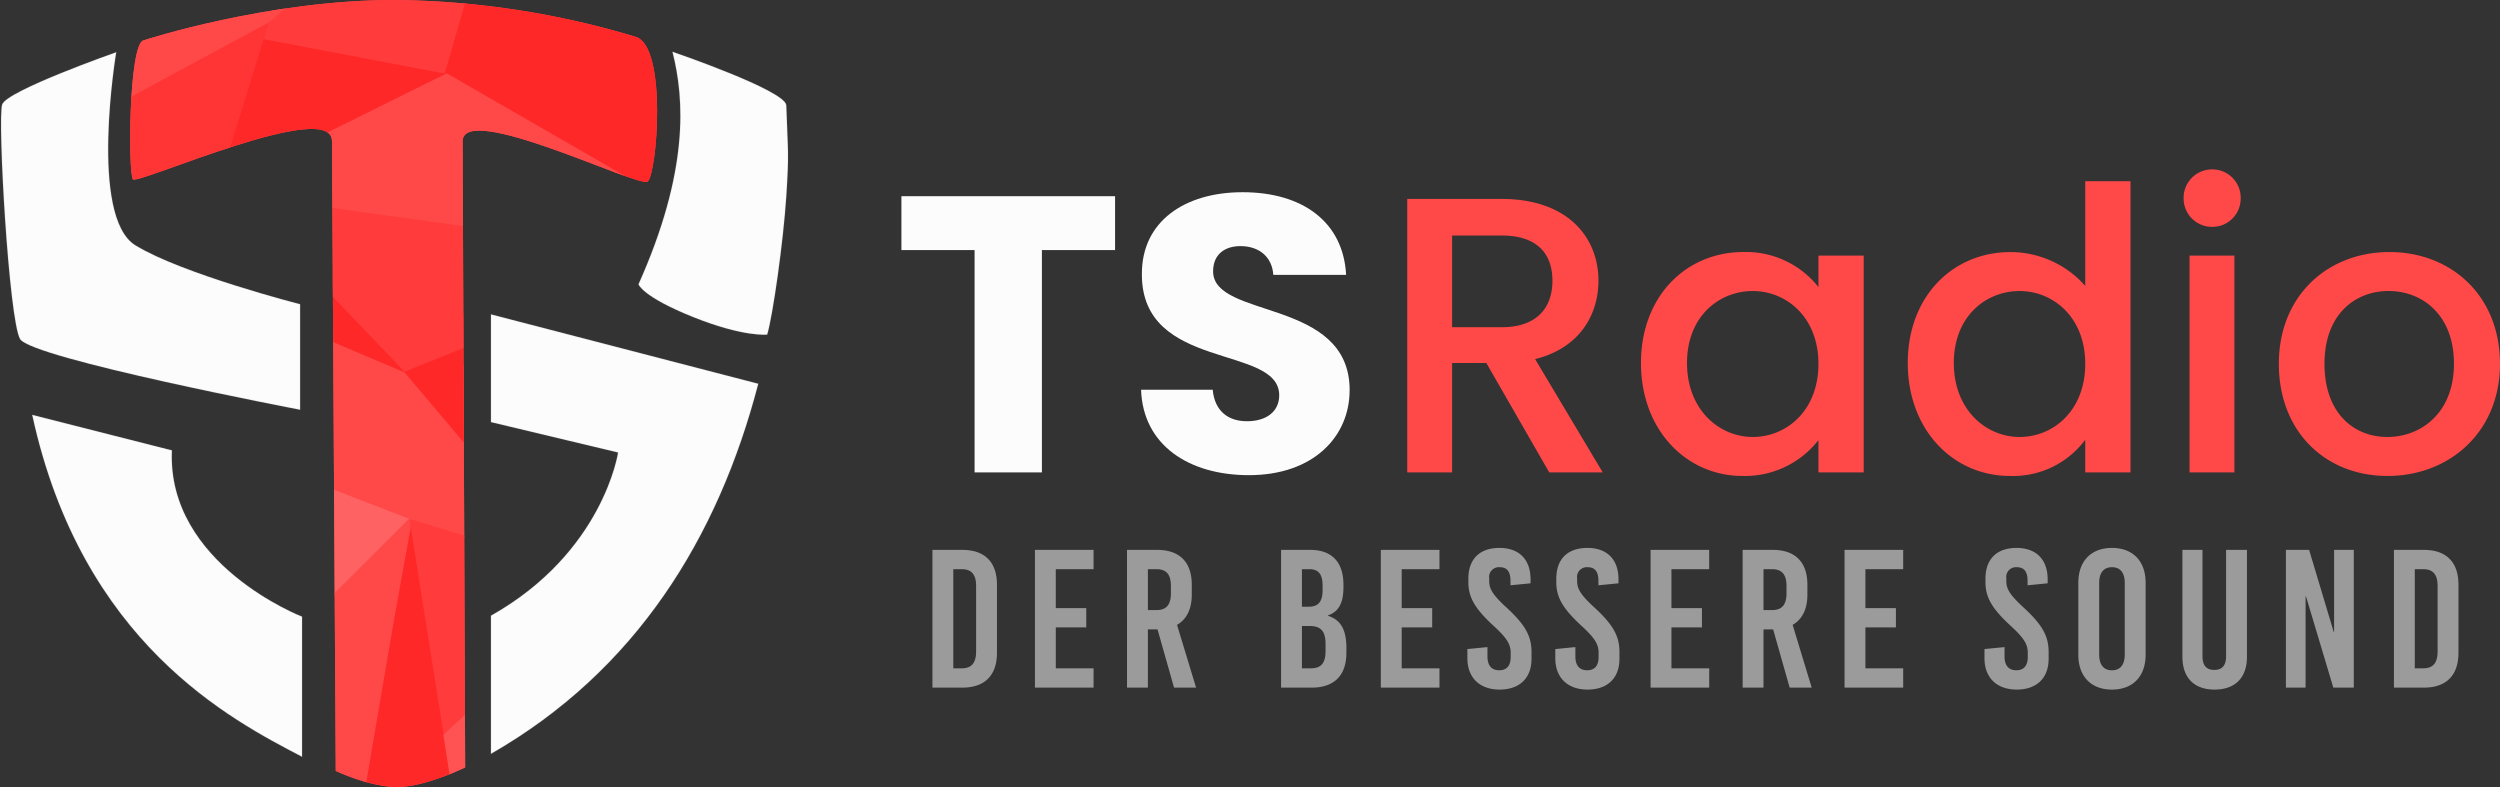 <svg xmlns="http://www.w3.org/2000/svg" xmlns:xlink="http://www.w3.org/1999/xlink" width="406.597" height="128" viewBox="0 0 406.597 128"><rect x="0" y="0" width="406.597" height="128" fill="#333333" stroke="none"/><defs><clipPath id="a"><path d="M2241.01,1209.342c.829.866,32.365-13.283,32.357-6.217l.613,102.427s5.442,2.615,10.012,2.615,11.039-3.189,11.039-3.189l-.414-101.854c.113-6.474,28.555,7.586,30.077,6.581s3.3-22.162-2-23.568a140.146,140.146,0,0,0-38.7-5.969c-20.932-.1-41.292,6.569-41.292,6.569C2240.3,1187.375,2240.182,1208.476,2241.01,1209.342Z" transform="translate(-2240.545 -1180.167)" fill="none" stroke="#707070" stroke-linejoin="round" stroke-width="0.5"/></clipPath></defs><g transform="translate(-44.931 -35.167)"><g transform="translate(-19 10)"><g transform="translate(11)"><path d="M1.536-36.16h11.9V0H24.384V-36.16h11.9v-8.768H1.536Zm72.9,22.784c0-15.04-22.208-11.52-22.208-19.328,0-2.816,1.984-4.16,4.608-4.1,2.944.064,4.992,1.792,5.184,4.672h11.84c-.448-8.576-7.04-13.44-16.832-13.44-9.408,0-16.384,4.736-16.384,13.248-.128,15.936,22.336,11.456,22.336,19.776,0,2.624-2.048,4.224-5.248,4.224-3.072,0-5.248-1.664-5.568-5.12H40.512C40.832-4.352,48.384.448,58.048.448,68.544.448,74.432-5.824,74.432-13.376Z" transform="translate(198 102)" fill="#fcfcfc"/><path d="M28.416-31.168c0,4.416-2.56,7.552-8.256,7.552H12.1V-38.528H20.16C25.856-38.528,28.416-35.648,28.416-31.168ZM4.8-44.48V0h7.3V-17.792h5.568L27.9,0h8.7L25.6-18.432c7.488-1.856,10.3-7.488,10.3-12.736C35.9-38.4,30.72-44.48,20.16-44.48ZM42.816-17.792c0,10.88,7.36,18.368,16.512,18.368A15.178,15.178,0,0,0,71.68-5.248V0h7.36V-35.264H71.68v5.12a15.01,15.01,0,0,0-12.224-5.7C50.176-35.84,42.816-28.672,42.816-17.792Zm28.864.128c0,7.616-5.184,11.9-10.688,11.9-5.44,0-10.688-4.416-10.688-12.032S55.552-29.5,60.992-29.5C66.5-29.5,71.68-25.216,71.68-17.664Zm14.528-.128c0,10.88,7.36,18.368,16.64,18.368a14.62,14.62,0,0,0,12.224-5.888V0h7.36V-47.36h-7.36v17.024a16.242,16.242,0,0,0-12.16-5.5C93.568-35.84,86.208-28.672,86.208-17.792Zm28.864.128c0,7.616-5.184,11.9-10.688,11.9-5.44,0-10.688-4.416-10.688-12.032S98.944-29.5,104.384-29.5C109.888-29.5,115.072-25.216,115.072-17.664ZM132.032,0h7.3V-35.264h-7.3Zm3.712-39.936a4.6,4.6,0,0,0,4.608-4.672,4.6,4.6,0,0,0-4.608-4.672,4.617,4.617,0,0,0-4.672,4.672A4.617,4.617,0,0,0,135.744-39.936Zm46.784,22.272c0-11.072-7.936-18.176-17.984-18.176s-17.984,7.1-17.984,18.176S154.176.576,164.224.576C174.336.576,182.528-6.592,182.528-17.664Zm-28.544,0c0-8,4.928-11.84,10.432-11.84,5.44,0,10.624,3.84,10.624,11.84s-5.376,11.9-10.816,11.9C158.72-5.76,153.984-9.664,153.984-17.664Z" transform="translate(277 102)" fill="#ff4848"/></g><path d="M6.58,7.6V30h4.864c3.648,0,5.632-1.984,5.632-5.664V13.264c0-3.68-1.984-5.664-5.632-5.664Zm3.392,3.136h1.344c1.632,0,2.368.864,2.368,2.752V24.112c0,1.888-.736,2.752-2.368,2.752H9.972Zm22.816,0V7.6H23.252V30h9.536V26.864H26.644V20.208H31.6V17.072h-4.96V10.736ZM45.876,30H49.46l-3.1-10.208c1.568-.9,2.4-2.56,2.4-4.928v-1.6c0-3.68-1.984-5.664-5.632-5.664h-4.9V30H41.62V20.528h1.568ZM41.62,10.736H43c1.632,0,2.368.864,2.368,2.752V14.64c0,1.888-.736,2.752-2.368,2.752H41.62ZM63.284,7.6V30h4.992c3.648,0,5.632-1.984,5.632-5.664v-.768c0-2.944-.9-4.608-3.008-5.248v-.064c1.792-.608,2.528-2.08,2.528-4.576v-.416c0-3.68-1.888-5.664-5.408-5.664Zm3.392,3.136h1.216c1.472,0,2.144.832,2.144,2.656v.736c0,1.888-.672,2.72-2.3,2.72H66.676Zm0,9.248h1.312c1.792,0,2.528.9,2.528,2.88v1.248c0,1.888-.736,2.752-2.368,2.752H66.676Zm22.368-9.248V7.6H79.508V30h9.536V26.864H82.9V20.208h4.96V17.072H82.9V10.736ZM98.8,7.28c-3.136,0-5.056,1.728-5.056,5.024v.544c0,2.432,1.024,4.256,4.032,7.04,2.208,2.016,2.848,3.04,2.848,4.448v.7c0,1.6-.832,2.144-1.856,2.144-1.216,0-1.92-.736-1.92-2.24V23.408l-3.264.32V25.2c0,3.3,2.112,5.12,5.248,5.12,3.1,0,5.184-1.728,5.184-5.024V24.208c0-2.592-1.024-4.416-4.032-7.2-2.208-2.016-2.848-3.04-2.848-4.288v-.48a1.589,1.589,0,0,1,1.7-1.824c1.184,0,1.76.7,1.76,2.24v.7l3.264-.32V12.4C103.86,9.1,101.94,7.28,98.8,7.28Zm14.3,0c-3.136,0-5.056,1.728-5.056,5.024v.544c0,2.432,1.024,4.256,4.032,7.04,2.208,2.016,2.848,3.04,2.848,4.448v.7c0,1.6-.832,2.144-1.856,2.144-1.216,0-1.92-.736-1.92-2.24V23.408l-3.264.32V25.2c0,3.3,2.112,5.12,5.248,5.12,3.1,0,5.184-1.728,5.184-5.024V24.208c0-2.592-1.024-4.416-4.032-7.2-2.208-2.016-2.848-3.04-2.848-4.288v-.48a1.589,1.589,0,0,1,1.7-1.824c1.184,0,1.76.7,1.76,2.24v.7l3.264-.32V12.4C118.164,9.1,116.244,7.28,113.108,7.28Zm19.808,3.456V7.6H123.38V30h9.536V26.864h-6.144V20.208h4.96V17.072h-4.96V10.736ZM146,30h3.584l-3.1-10.208c1.568-.9,2.4-2.56,2.4-4.928v-1.6c0-3.68-1.984-5.664-5.632-5.664h-4.9V30h3.392V20.528h1.568Zm-4.256-19.264h1.376c1.632,0,2.368.864,2.368,2.752V14.64c0,1.888-.736,2.752-2.368,2.752h-1.376Zm22.72,0V7.6h-9.536V30h9.536V26.864h-6.144V20.208h4.96V17.072h-4.96V10.736ZM182.9,7.28c-3.136,0-5.056,1.728-5.056,5.024v.544c0,2.432,1.024,4.256,4.032,7.04,2.208,2.016,2.848,3.04,2.848,4.448v.7c0,1.6-.832,2.144-1.856,2.144-1.216,0-1.92-.736-1.92-2.24V23.408l-3.264.32V25.2c0,3.3,2.112,5.12,5.248,5.12,3.1,0,5.184-1.728,5.184-5.024V24.208c0-2.592-1.024-4.416-4.032-7.2-2.208-2.016-2.848-3.04-2.848-4.288v-.48a1.589,1.589,0,0,1,1.7-1.824c1.184,0,1.76.7,1.76,2.24v.7l3.264-.32V12.4C187.956,9.1,186.036,7.28,182.9,7.28Zm15.52,0c-3.392,0-5.472,2.144-5.472,5.664V24.656c0,3.52,2.08,5.664,5.472,5.664s5.472-2.144,5.472-5.664V12.944C203.892,9.424,201.812,7.28,198.42,7.28Zm0,3.136c1.344,0,2.08.9,2.08,2.56V24.624c0,1.664-.736,2.56-2.08,2.56s-2.08-.9-2.08-2.56V12.976C196.34,11.312,197.076,10.416,198.42,10.416ZM220.372,7.6H216.98V24.88c0,1.632-.736,2.24-1.92,2.24s-1.92-.608-1.92-2.24V7.6h-3.264V24.976c0,3.52,2.016,5.344,5.216,5.344,3.264,0,5.28-1.824,5.28-5.344ZM237.748,30V7.6h-3.2V20.944h-.064l-4-13.344h-3.776V30h3.2V15.152h.064L234.42,30Zm6.528-22.4V30h4.864c3.648,0,5.632-1.984,5.632-5.664V13.264c0-3.68-1.984-5.664-5.632-5.664Zm3.392,3.136h1.344c1.632,0,2.368.864,2.368,2.752V24.112c0,1.888-.736,2.752-2.368,2.752h-1.344Z" transform="translate(209 107)" fill="#fcfcfc" opacity="0.52"/></g><g transform="translate(-102 -114)"><g transform="translate(147.096 157.58)"><path d="M2247.84,1184.286s-4.485,26.755,3.127,31.416,26.777,9.575,26.777,9.575v17.168s-43.739-8.36-45.556-11.508-3.695-35.892-2.907-38.153S2247.84,1184.286,2247.84,1184.286Z" transform="translate(-2229.096 -1184.213)" fill="#fcfcfc" stroke="rgba(112,112,112,0.12)" stroke-linejoin="round" stroke-width="0.2"/><path d="M2287.455,1185.251c1.98,7.779,2.7,19.444-5.523,37.829,0,0,.623,2.023,8.9,5.332s12.043,2.85,12.043,2.85c.919-3.034,2.629-15.132,3.107-22.468s.256-7.08,0-14.822C2305.9,1191.546,2287.455,1185.251,2287.455,1185.251Z" transform="translate(-2178.26 -1185.251)" fill="#fcfcfc" stroke="rgba(112,112,112,0.12)" stroke-linejoin="round" stroke-width="0.2"/><path d="M2269.285,1209.594l43.488,11.286c-6.53,25.065-19.916,46.7-43.488,60.2V1258.6c18.3-10.3,20.674-26.532,20.674-26.532l-20.674-4.941Z" transform="translate(-2189.608 -1166.884)" fill="#fcfcfc" stroke="rgba(112,112,112,0.12)" stroke-linejoin="round" stroke-width="0.2"/><path d="M2276.455,1250.349v22.8c-11.536-6.021-35.82-18.489-43.9-55.621l22.734,5.776C2254.435,1241.839,2276.455,1250.349,2276.455,1250.349Z" transform="translate(-2227.489 -1158.474)" fill="#fcfcfc" stroke="rgba(112,112,112,0.12)" stroke-linejoin="round" stroke-width="0.2"/></g></g><g transform="translate(66.1 35.167)" clip-path="url(#a)"><g transform="translate(-9.437 -11.108)" fill="#ff4848" stroke="#707070" stroke-width="1"><rect width="134" height="145.229" stroke="none"/><rect x="0.5" y="0.5" width="133" height="144.229" fill="none"/></g><g transform="translate(-9.682 -13.518)"><path d="M2451.323,1181.977l-14.915-8.308-23.16,19.244,34.187,6.962Z" transform="translate(-2385.638 -1173.406)" fill="#ff3b3b"/><path d="M2431.756,1220.984l9.666,57.681-19.541-1.782Z" transform="translate(-2376.49 -1124.199)" fill="#ff2828"/><path d="M2421.02,1233.72l24.9,7.829.4-27.921-27.471-7.757Z" transform="translate(-2379.709 -1139.918)" fill="#ff4848"/><path d="M2444.134,1230.407l-10.281-12.174-14.851-6.3.925-10.128,39.438,11.42Z" transform="translate(-2379.541 -1144.147)" fill="#ff2828"/><path d="M2440.486,1224.579l-27.743-28.981,74.826,9.972Z" transform="translate(-2386.174 -1150.601)" fill="#ff3b3b"/><path d="M2420.657,1238.063l14.263-13.33-15.448-5.979Z" transform="translate(-2379.042 -1126.519)" fill="#ff6262"/><path d="M2426.04,1276.382l6.488-38.021,2.823-15.635-.249-1.227-16.535,16.481v38.4Z" transform="translate(-2380 -1123.663)" fill="#ff4848"/><path d="M2432.158,1256.631l4.27-3.77,1.254-27.929-11.088-3.4Z" transform="translate(-2371.491 -1123.628)" fill="#ff3b3b"/><path d="M2432.622,1262.087h8.127l-7.29-25.218-4.188,3.824Z" transform="translate(-2368.654 -1107.679)" fill="#ff5353"/><path d="M2429.356,1193.634l4.27-14.762,66.962,5.077-17.081,40.926Z" transform="translate(-2368.564 -1167.995)" fill="#ff2828"/><path d="M2407.413,1204.566l21.923-11.485,22.624-19.541-52.113,2.664Z" transform="translate(-2399.846 -1173.541)" fill="#ff4848"/><path d="M2417.761,1183.119l31.682,6.022-38.612,19.118Z" transform="translate(-2388.201 -1163.579)" fill="#ff2828"/><path d="M2410.816,1205.136l38.568-19.123,56.042,32.266Z" transform="translate(-2388.218 -1160.57)" fill="#ff4848"/><path d="M2403.344,1195.466l1.066,20.031h13.572l10.4-33.547Z" transform="translate(-2396.137 -1164.794)" fill="#ff3535"/></g></g></g></svg>